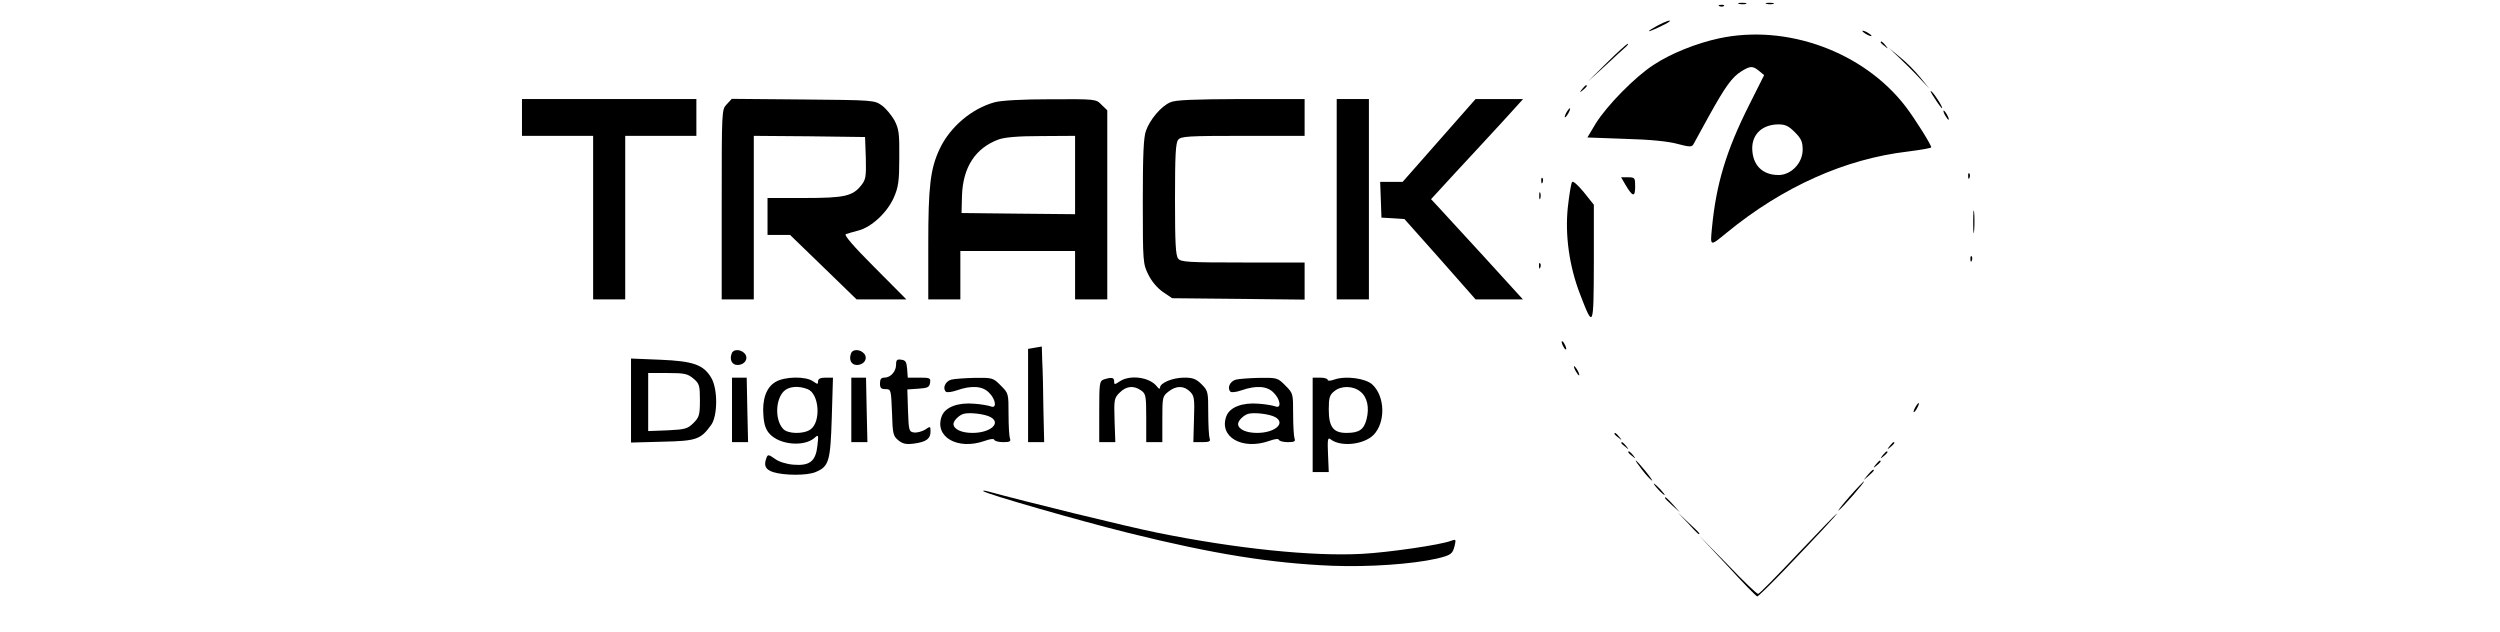 <?xml version="1.0" encoding="UTF-8"?>
<svg xmlns="http://www.w3.org/2000/svg" xmlns:xlink="http://www.w3.org/1999/xlink" width="91px" height="23px" viewBox="0 0 53 23" version="1.1">
<g id="surface1">
<path style=" stroke:none;fill-rule:nonzero;fill:rgb(0%,0%,0%);fill-opacity:1;" d="M 44.305 0.141 C 44.379 0.16 44.496 0.16 44.555 0.141 C 44.605 0.117 44.547 0.102 44.402 0.102 C 44.27 0.102 44.219 0.117 44.305 0.141 Z M 44.305 0.141 "/>
<path style=" stroke:none;fill-rule:nonzero;fill:rgb(0%,0%,0%);fill-opacity:1;" d="M 45.305 0.141 C 45.379 0.16 45.496 0.16 45.555 0.141 C 45.605 0.117 45.547 0.102 45.406 0.102 C 45.273 0.102 45.223 0.117 45.305 0.141 Z M 45.305 0.141 "/>
<path style=" stroke:none;fill-rule:nonzero;fill:rgb(0%,0%,0%);fill-opacity:1;" d="M 43.594 0.227 C 43.652 0.25 43.727 0.242 43.75 0.219 C 43.785 0.191 43.734 0.168 43.645 0.176 C 43.551 0.176 43.527 0.199 43.594 0.227 Z M 43.594 0.227 "/>
<path style=" stroke:none;fill-rule:nonzero;fill:rgb(0%,0%,0%);fill-opacity:1;" d="M 41.336 0.93 C 41.16 1.023 41.02 1.113 41.02 1.133 C 41.02 1.172 41.68 0.863 41.762 0.789 C 41.863 0.695 41.613 0.781 41.336 0.93 Z M 41.336 0.93 "/>
<path style=" stroke:none;fill-rule:nonzero;fill:rgb(0%,0%,0%);fill-opacity:1;" d="M 48.789 1.125 C 48.789 1.148 48.863 1.207 48.957 1.258 C 49.047 1.309 49.125 1.324 49.125 1.309 C 49.125 1.281 49.047 1.223 48.957 1.172 C 48.863 1.125 48.789 1.105 48.789 1.125 Z M 48.789 1.125 "/>
<path style=" stroke:none;fill-rule:nonzero;fill:rgb(0%,0%,0%);fill-opacity:1;" d="M 43.566 1.398 C 42.75 1.574 41.82 1.945 41.188 2.363 C 40.512 2.801 39.492 3.84 39.082 4.5 L 38.781 5.004 L 40.168 5.055 C 41.07 5.078 41.738 5.148 42.062 5.238 C 42.473 5.348 42.574 5.355 42.633 5.266 C 42.664 5.207 42.926 4.734 43.199 4.234 C 43.809 3.137 44.043 2.809 44.395 2.59 C 44.711 2.398 44.797 2.391 45.031 2.582 L 45.215 2.734 L 44.664 3.832 C 43.836 5.48 43.469 6.695 43.316 8.289 C 43.25 8.984 43.234 8.977 43.859 8.465 C 45.898 6.797 48.156 5.785 50.445 5.516 C 50.91 5.457 51.297 5.391 51.297 5.363 C 51.297 5.266 50.695 4.309 50.359 3.871 C 48.832 1.887 46.039 0.863 43.566 1.398 Z M 46.332 4.812 C 46.566 5.047 46.617 5.164 46.617 5.449 C 46.617 5.934 46.199 6.371 45.738 6.371 C 45.137 6.371 44.781 5.992 44.781 5.383 C 44.789 4.871 45.156 4.535 45.73 4.527 C 45.98 4.527 46.109 4.586 46.332 4.812 Z M 46.332 4.812 "/>
<path style=" stroke:none;fill-rule:nonzero;fill:rgb(0%,0%,0%);fill-opacity:1;" d="M 49.457 1.543 C 49.457 1.559 49.523 1.625 49.609 1.684 C 49.734 1.793 49.742 1.785 49.633 1.652 C 49.523 1.516 49.457 1.477 49.457 1.543 Z M 49.457 1.543 "/>
<path style=" stroke:none;fill-rule:nonzero;fill:rgb(0%,0%,0%);fill-opacity:1;" d="M 39.492 2.281 L 38.789 2.977 L 39.426 2.398 C 39.773 2.07 40.117 1.762 40.184 1.703 C 40.25 1.645 40.277 1.594 40.25 1.594 C 40.219 1.594 39.875 1.902 39.492 2.281 Z M 39.492 2.281 "/>
<path style=" stroke:none;fill-rule:nonzero;fill:rgb(0%,0%,0%);fill-opacity:1;" d="M 50.145 2.113 C 50.352 2.312 50.688 2.641 50.879 2.852 L 51.23 3.227 L 50.902 2.824 C 50.727 2.605 50.402 2.273 50.168 2.086 L 49.75 1.742 Z M 50.145 2.113 "/>
<path style=" stroke:none;fill-rule:nonzero;fill:rgb(0%,0%,0%);fill-opacity:1;" d="M 38.59 3.242 C 38.48 3.379 38.488 3.387 38.621 3.277 C 38.754 3.168 38.797 3.102 38.73 3.102 C 38.715 3.102 38.648 3.168 38.59 3.242 Z M 38.59 3.242 "/>
<path style=" stroke:none;fill-rule:nonzero;fill:rgb(0%,0%,0%);fill-opacity:1;" d="M 51.422 3.578 C 51.547 3.781 51.672 3.941 51.688 3.941 C 51.746 3.941 51.43 3.43 51.305 3.328 C 51.238 3.27 51.289 3.387 51.422 3.578 Z M 51.422 3.578 "/>
<path style=" stroke:none;fill-rule:nonzero;fill:rgb(0%,0%,0%);fill-opacity:1;" d="M 0 4.273 L 0 4.945 L 2.59 4.945 L 2.59 10.898 L 3.758 10.898 L 3.758 4.945 L 6.348 4.945 L 6.348 3.605 L 0 3.605 Z M 0 4.273 "/>
<path style=" stroke:none;fill-rule:nonzero;fill:rgb(0%,0%,0%);fill-opacity:1;" d="M 7.453 3.797 C 7.27 3.988 7.27 4 7.27 7.441 L 7.27 10.898 L 8.438 10.898 L 8.438 4.945 L 10.469 4.961 L 12.488 4.988 L 12.516 5.75 C 12.531 6.43 12.516 6.531 12.355 6.738 C 12.039 7.141 11.746 7.207 10.277 7.207 L 8.938 7.207 L 8.938 8.551 L 9.758 8.551 L 10.969 9.723 L 12.18 10.898 L 13.992 10.898 L 12.824 9.723 C 12.07 8.969 11.703 8.543 11.789 8.523 C 11.855 8.5 12.055 8.441 12.246 8.391 C 12.73 8.266 13.301 7.727 13.535 7.191 C 13.699 6.816 13.734 6.605 13.734 5.742 C 13.742 4.852 13.719 4.695 13.559 4.383 C 13.449 4.191 13.25 3.949 13.102 3.84 C 12.824 3.645 12.801 3.645 10.234 3.621 L 7.637 3.598 Z M 7.453 3.797 "/>
<path style=" stroke:none;fill-rule:nonzero;fill:rgb(0%,0%,0%);fill-opacity:1;" d="M 17.203 3.723 C 16.375 3.949 15.582 4.617 15.203 5.422 C 14.863 6.145 14.789 6.789 14.789 8.902 L 14.789 10.898 L 15.957 10.898 L 15.957 9.137 L 20.133 9.137 L 20.133 10.898 L 21.305 10.898 L 21.305 4.016 L 21.094 3.812 C 20.895 3.605 20.887 3.605 19.238 3.613 C 18.211 3.613 17.445 3.656 17.203 3.723 Z M 20.133 6.371 L 20.133 7.797 L 18.07 7.777 L 16 7.754 L 16.016 7.133 C 16.047 6.094 16.5 5.391 17.344 5.078 C 17.57 4.996 18.055 4.953 18.906 4.953 L 20.133 4.945 Z M 20.133 6.371 "/>
<path style=" stroke:none;fill-rule:nonzero;fill:rgb(0%,0%,0%);fill-opacity:1;" d="M 23.602 3.723 C 23.266 3.863 22.859 4.352 22.715 4.754 C 22.625 4.988 22.598 5.641 22.598 7.336 C 22.598 9.547 22.605 9.605 22.801 10 C 22.926 10.25 23.125 10.484 23.332 10.629 L 23.668 10.855 L 26.082 10.879 L 28.488 10.906 L 28.488 9.555 L 26.242 9.555 C 24.254 9.555 23.984 9.539 23.887 9.414 C 23.793 9.305 23.77 8.844 23.77 7.25 C 23.77 5.656 23.793 5.195 23.887 5.086 C 23.984 4.961 24.254 4.945 26.242 4.945 L 28.488 4.945 L 28.488 3.605 L 26.176 3.605 C 24.445 3.613 23.785 3.637 23.602 3.723 Z M 23.602 3.723 "/>
<path style=" stroke:none;fill-rule:nonzero;fill:rgb(0%,0%,0%);fill-opacity:1;" d="M 29.656 7.25 L 29.656 10.898 L 30.828 10.898 L 30.828 3.605 L 29.656 3.605 Z M 29.656 7.25 "/>
<path style=" stroke:none;fill-rule:nonzero;fill:rgb(0%,0%,0%);fill-opacity:1;" d="M 33.383 5.113 L 32.055 6.621 L 31.238 6.621 L 31.262 7.266 L 31.285 7.922 L 31.703 7.945 L 32.121 7.973 L 33.418 9.43 L 34.711 10.898 L 36.434 10.898 L 34.996 9.32 C 34.203 8.457 33.449 7.637 33.324 7.5 L 33.09 7.25 L 33.984 6.277 C 34.477 5.75 35.23 4.93 35.664 4.461 L 36.441 3.605 L 34.711 3.605 Z M 33.383 5.113 "/>
<path style=" stroke:none;fill-rule:nonzero;fill:rgb(0%,0%,0%);fill-opacity:1;" d="M 38.012 4.105 C 37.961 4.199 37.945 4.273 37.961 4.273 C 37.988 4.273 38.047 4.199 38.098 4.105 C 38.145 4.016 38.164 3.941 38.145 3.941 C 38.121 3.941 38.062 4.016 38.012 4.105 Z M 38.012 4.105 "/>
<path style=" stroke:none;fill-rule:nonzero;fill:rgb(0%,0%,0%);fill-opacity:1;" d="M 51.797 4.191 C 51.848 4.281 51.906 4.359 51.93 4.359 C 51.949 4.359 51.93 4.281 51.879 4.191 C 51.832 4.098 51.773 4.023 51.746 4.023 C 51.73 4.023 51.746 4.098 51.797 4.191 Z M 51.797 4.191 "/>
<path style=" stroke:none;fill-rule:nonzero;fill:rgb(0%,0%,0%);fill-opacity:1;" d="M 52.641 6.422 C 52.641 6.512 52.664 6.539 52.691 6.473 C 52.715 6.414 52.707 6.336 52.684 6.312 C 52.656 6.277 52.633 6.328 52.641 6.422 Z M 52.641 6.422 "/>
<path style=" stroke:none;fill-rule:nonzero;fill:rgb(0%,0%,0%);fill-opacity:1;" d="M 37.102 6.59 C 37.102 6.68 37.125 6.707 37.152 6.637 C 37.176 6.578 37.168 6.504 37.145 6.48 C 37.117 6.445 37.094 6.496 37.102 6.59 Z M 37.102 6.59 "/>
<path style=" stroke:none;fill-rule:nonzero;fill:rgb(0%,0%,0%);fill-opacity:1;" d="M 40.16 6.715 C 40.426 7.168 40.52 7.191 40.52 6.797 C 40.52 6.473 40.512 6.453 40.258 6.453 L 40.008 6.453 Z M 40.16 6.715 "/>
<path style=" stroke:none;fill-rule:nonzero;fill:rgb(0%,0%,0%);fill-opacity:1;" d="M 38.223 6.629 C 38.188 6.672 38.121 7.082 38.07 7.535 C 37.961 8.551 38.121 9.691 38.512 10.703 C 39 11.977 39.008 11.953 39.016 9.57 L 39.016 7.453 L 38.648 6.992 C 38.43 6.73 38.254 6.57 38.223 6.629 Z M 38.223 6.629 "/>
<path style=" stroke:none;fill-rule:nonzero;fill:rgb(0%,0%,0%);fill-opacity:1;" d="M 37.027 7.125 C 37.027 7.242 37.043 7.285 37.066 7.227 C 37.086 7.176 37.086 7.074 37.066 7.016 C 37.043 6.965 37.027 7.008 37.027 7.125 Z M 37.027 7.125 "/>
<path style=" stroke:none;fill-rule:nonzero;fill:rgb(0%,0%,0%);fill-opacity:1;" d="M 52.824 8.09 C 52.824 8.457 52.84 8.602 52.859 8.398 C 52.875 8.207 52.875 7.902 52.859 7.727 C 52.84 7.559 52.824 7.719 52.824 8.09 Z M 52.824 8.09 "/>
<path style=" stroke:none;fill-rule:nonzero;fill:rgb(0%,0%,0%);fill-opacity:1;" d="M 52.723 9.438 C 52.723 9.531 52.75 9.555 52.773 9.488 C 52.801 9.43 52.793 9.355 52.766 9.328 C 52.742 9.297 52.715 9.348 52.723 9.438 Z M 52.723 9.438 "/>
<path style=" stroke:none;fill-rule:nonzero;fill:rgb(0%,0%,0%);fill-opacity:1;" d="M 37.02 9.691 C 37.02 9.781 37.043 9.809 37.066 9.738 C 37.094 9.68 37.086 9.605 37.059 9.582 C 37.035 9.547 37.012 9.598 37.02 9.691 Z M 37.02 9.691 "/>
<path style=" stroke:none;fill-rule:nonzero;fill:rgb(0%,0%,0%);fill-opacity:1;" d="M 37.844 12.445 C 37.844 12.488 37.887 12.59 37.93 12.656 C 37.969 12.723 38.012 12.742 38.012 12.699 C 38.012 12.648 37.969 12.555 37.93 12.488 C 37.887 12.422 37.844 12.398 37.844 12.445 Z M 37.844 12.445 "/>
<path style=" stroke:none;fill-rule:nonzero;fill:rgb(0%,0%,0%);fill-opacity:1;" d="M 18.672 12.656 L 18.422 12.699 L 18.422 16.094 L 19.008 16.094 L 18.98 14.902 C 18.973 14.242 18.957 13.461 18.938 13.16 L 18.922 12.613 Z M 18.672 12.656 "/>
<path style=" stroke:none;fill-rule:nonzero;fill:rgb(0%,0%,0%);fill-opacity:1;" d="M 7.637 12.859 C 7.543 13.094 7.645 13.285 7.844 13.285 C 8.113 13.285 8.254 13.051 8.113 12.875 C 7.969 12.707 7.695 12.699 7.637 12.859 Z M 7.637 12.859 "/>
<path style=" stroke:none;fill-rule:nonzero;fill:rgb(0%,0%,0%);fill-opacity:1;" d="M 11.98 12.859 C 11.887 13.094 11.988 13.285 12.188 13.285 C 12.457 13.285 12.598 13.051 12.457 12.875 C 12.312 12.707 12.039 12.699 11.98 12.859 Z M 11.98 12.859 "/>
<path style=" stroke:none;fill-rule:nonzero;fill:rgb(0%,0%,0%);fill-opacity:1;" d="M 3.969 14.586 L 3.969 16.109 L 5.113 16.078 C 6.348 16.051 6.5 16 6.883 15.473 C 7.125 15.145 7.133 14.164 6.891 13.754 C 6.609 13.277 6.242 13.145 5.031 13.094 L 3.969 13.051 Z M 6.242 13.781 C 6.457 13.965 6.477 14.031 6.477 14.574 C 6.477 15.113 6.449 15.188 6.242 15.398 C 6.031 15.605 5.949 15.633 5.305 15.664 L 4.594 15.691 L 4.594 13.578 L 5.297 13.578 C 5.922 13.578 6.031 13.605 6.242 13.781 Z M 6.242 13.781 "/>
<path style=" stroke:none;fill-rule:nonzero;fill:rgb(0%,0%,0%);fill-opacity:1;" d="M 13.617 13.277 C 13.617 13.52 13.418 13.746 13.191 13.746 C 13.074 13.746 13.031 13.805 13.031 13.957 C 13.031 14.125 13.074 14.164 13.234 14.164 C 13.434 14.164 13.434 14.184 13.469 15.012 C 13.492 15.793 13.508 15.867 13.699 16.027 C 13.867 16.16 13.984 16.184 14.277 16.145 C 14.719 16.086 14.871 15.969 14.871 15.707 C 14.871 15.508 14.863 15.508 14.672 15.641 C 14.555 15.707 14.379 15.758 14.27 15.742 C 14.086 15.715 14.078 15.676 14.051 14.945 L 14.027 14.176 L 14.43 14.148 C 14.77 14.125 14.828 14.098 14.855 13.93 C 14.879 13.762 14.855 13.746 14.461 13.746 L 14.043 13.746 L 14.02 13.43 C 14 13.176 13.961 13.109 13.809 13.094 C 13.652 13.066 13.617 13.102 13.617 13.277 Z M 13.617 13.277 "/>
<path style=" stroke:none;fill-rule:nonzero;fill:rgb(0%,0%,0%);fill-opacity:1;" d="M 38.348 13.496 C 38.398 13.586 38.453 13.664 38.48 13.664 C 38.496 13.664 38.48 13.586 38.43 13.496 C 38.379 13.402 38.32 13.328 38.297 13.328 C 38.281 13.328 38.297 13.402 38.348 13.496 Z M 38.348 13.496 "/>
<path style=" stroke:none;fill-rule:nonzero;fill:rgb(0%,0%,0%);fill-opacity:1;" d="M 7.645 14.918 L 7.645 16.094 L 8.23 16.094 L 8.203 14.918 L 8.18 13.746 L 7.645 13.746 Z M 7.645 14.918 "/>
<path style=" stroke:none;fill-rule:nonzero;fill:rgb(0%,0%,0%);fill-opacity:1;" d="M 9.223 13.906 C 8.891 14.105 8.738 14.535 8.789 15.137 C 8.812 15.465 8.879 15.648 9.023 15.801 C 9.391 16.195 10.266 16.27 10.645 15.941 C 10.793 15.809 10.801 15.816 10.754 16.219 C 10.695 16.789 10.477 16.965 9.875 16.914 C 9.609 16.891 9.34 16.805 9.199 16.695 C 8.988 16.547 8.949 16.539 8.906 16.648 C 8.789 16.941 8.855 17.09 9.141 17.184 C 9.531 17.309 10.375 17.316 10.684 17.184 C 11.18 16.98 11.227 16.789 11.277 15.188 L 11.32 13.746 L 11.055 13.746 C 10.859 13.746 10.777 13.789 10.777 13.879 C 10.777 13.996 10.762 13.996 10.594 13.879 C 10.324 13.688 9.551 13.703 9.223 13.906 Z M 10.395 14.164 C 10.82 14.324 10.895 15.355 10.5 15.633 C 10.25 15.809 9.664 15.801 9.5 15.605 C 9.207 15.281 9.223 14.551 9.531 14.242 C 9.707 14.066 10.059 14.031 10.395 14.164 Z M 10.395 14.164 "/>
<path style=" stroke:none;fill-rule:nonzero;fill:rgb(0%,0%,0%);fill-opacity:1;" d="M 11.988 14.918 L 11.988 16.094 L 12.574 16.094 L 12.547 14.918 L 12.523 13.746 L 11.988 13.746 Z M 11.988 14.918 "/>
<path style=" stroke:none;fill-rule:nonzero;fill:rgb(0%,0%,0%);fill-opacity:1;" d="M 15.621 13.82 C 15.414 13.879 15.297 14.125 15.43 14.258 C 15.465 14.293 15.648 14.273 15.832 14.207 C 16.359 14.023 16.766 14.047 17 14.293 C 17.25 14.535 17.293 14.887 17.066 14.793 C 16.984 14.762 16.707 14.711 16.457 14.695 C 15.863 14.645 15.406 14.82 15.281 15.145 C 14.996 15.902 15.855 16.395 16.836 16.051 C 17.035 15.977 17.176 15.961 17.191 16.008 C 17.211 16.059 17.359 16.094 17.52 16.094 C 17.754 16.094 17.805 16.066 17.762 15.961 C 17.734 15.883 17.711 15.488 17.711 15.07 C 17.711 14.324 17.711 14.316 17.426 14.031 C 17.152 13.754 17.125 13.746 16.492 13.754 C 16.125 13.762 15.738 13.789 15.621 13.82 Z M 17.051 15.18 C 17.461 15.398 17.051 15.758 16.398 15.758 C 16 15.758 15.707 15.625 15.707 15.43 C 15.707 15.312 15.914 15.105 16.082 15.062 C 16.301 15.004 16.852 15.07 17.051 15.18 Z M 17.051 15.18 "/>
<path style=" stroke:none;fill-rule:nonzero;fill:rgb(0%,0%,0%);fill-opacity:1;" d="M 21.18 13.812 C 21.02 13.871 21.012 13.949 21.012 14.988 L 21.012 16.094 L 21.598 16.094 L 21.57 15.297 C 21.547 14.543 21.555 14.492 21.754 14.293 C 21.996 14.047 22.273 14.023 22.539 14.215 C 22.707 14.332 22.723 14.41 22.723 15.223 L 22.723 16.094 L 23.309 16.094 L 23.309 15.262 C 23.309 14.457 23.316 14.426 23.527 14.258 C 23.809 14.031 24.094 14.031 24.32 14.258 C 24.469 14.41 24.488 14.508 24.461 15.262 L 24.438 16.094 L 24.762 16.094 C 25.02 16.094 25.07 16.066 25.031 15.961 C 25.004 15.883 24.98 15.473 24.98 15.027 C 24.98 14.266 24.973 14.223 24.738 13.988 C 24.535 13.789 24.418 13.746 24.102 13.746 C 23.691 13.746 23.227 13.938 23.227 14.105 C 23.215 14.176 23.184 14.156 23.117 14.074 C 22.859 13.73 22.141 13.629 21.762 13.879 C 21.57 14.008 21.555 14.008 21.555 13.879 C 21.555 13.738 21.461 13.723 21.18 13.812 Z M 21.18 13.812 "/>
<path style=" stroke:none;fill-rule:nonzero;fill:rgb(0%,0%,0%);fill-opacity:1;" d="M 25.98 13.82 C 25.773 13.879 25.656 14.125 25.789 14.258 C 25.824 14.293 26.008 14.273 26.191 14.207 C 26.719 14.023 27.125 14.047 27.359 14.293 C 27.609 14.535 27.652 14.887 27.426 14.793 C 27.344 14.762 27.066 14.711 26.816 14.695 C 26.223 14.645 25.766 14.82 25.641 15.145 C 25.355 15.902 26.215 16.395 27.195 16.051 C 27.395 15.977 27.535 15.961 27.551 16.008 C 27.57 16.059 27.719 16.094 27.879 16.094 C 28.113 16.094 28.164 16.066 28.121 15.961 C 28.094 15.883 28.07 15.488 28.07 15.07 C 28.07 14.324 28.07 14.316 27.785 14.031 C 27.512 13.754 27.484 13.746 26.852 13.754 C 26.484 13.762 26.098 13.789 25.98 13.82 Z M 27.41 15.18 C 27.82 15.398 27.41 15.758 26.758 15.758 C 26.359 15.758 26.066 15.625 26.066 15.43 C 26.066 15.312 26.273 15.105 26.441 15.062 C 26.66 15.004 27.211 15.07 27.41 15.18 Z M 27.41 15.18 "/>
<path style=" stroke:none;fill-rule:nonzero;fill:rgb(0%,0%,0%);fill-opacity:1;" d="M 28.781 15.465 L 28.781 17.184 L 29.367 17.184 L 29.34 16.539 C 29.316 16.008 29.332 15.91 29.426 15.984 C 29.785 16.277 30.629 16.195 30.996 15.832 C 31.438 15.379 31.422 14.434 30.953 13.996 C 30.711 13.773 29.992 13.672 29.582 13.812 C 29.426 13.871 29.324 13.871 29.324 13.82 C 29.324 13.781 29.199 13.746 29.055 13.746 L 28.781 13.746 Z M 30.512 14.25 C 30.77 14.449 30.852 14.836 30.742 15.262 C 30.645 15.641 30.469 15.758 30.008 15.758 C 29.531 15.758 29.367 15.539 29.367 14.902 C 29.367 14.477 29.398 14.375 29.566 14.242 C 29.816 14.031 30.25 14.039 30.512 14.25 Z M 30.512 14.25 "/>
<path style=" stroke:none;fill-rule:nonzero;fill:rgb(0%,0%,0%);fill-opacity:1;" d="M 50.711 14.836 C 50.66 14.93 50.645 15.004 50.66 15.004 C 50.688 15.004 50.746 14.93 50.793 14.836 C 50.844 14.742 50.859 14.668 50.844 14.668 C 50.82 14.668 50.762 14.742 50.711 14.836 Z M 50.711 14.836 "/>
<path style=" stroke:none;fill-rule:nonzero;fill:rgb(0%,0%,0%);fill-opacity:1;" d="M 39.766 15.793 C 39.766 15.809 39.832 15.875 39.918 15.934 C 40.043 16.043 40.051 16.035 39.941 15.902 C 39.832 15.766 39.766 15.723 39.766 15.793 Z M 39.766 15.793 "/>
<path style=" stroke:none;fill-rule:nonzero;fill:rgb(0%,0%,0%);fill-opacity:1;" d="M 40.016 16.125 C 40.016 16.145 40.086 16.211 40.168 16.27 C 40.293 16.379 40.301 16.371 40.191 16.234 C 40.086 16.102 40.016 16.059 40.016 16.125 Z M 40.016 16.125 "/>
<path style=" stroke:none;fill-rule:nonzero;fill:rgb(0%,0%,0%);fill-opacity:1;" d="M 49.785 16.234 C 49.676 16.371 49.684 16.379 49.816 16.27 C 49.949 16.16 49.992 16.094 49.926 16.094 C 49.91 16.094 49.844 16.16 49.785 16.234 Z M 49.785 16.234 "/>
<path style=" stroke:none;fill-rule:nonzero;fill:rgb(0%,0%,0%);fill-opacity:1;" d="M 40.27 16.461 C 40.27 16.48 40.336 16.547 40.418 16.605 C 40.543 16.715 40.551 16.707 40.445 16.57 C 40.336 16.438 40.27 16.395 40.27 16.461 Z M 40.27 16.461 "/>
<path style=" stroke:none;fill-rule:nonzero;fill:rgb(0%,0%,0%);fill-opacity:1;" d="M 49.531 16.57 C 49.426 16.707 49.434 16.715 49.566 16.605 C 49.699 16.496 49.742 16.43 49.676 16.43 C 49.66 16.43 49.59 16.496 49.531 16.57 Z M 49.531 16.57 "/>
<path style=" stroke:none;fill-rule:nonzero;fill:rgb(0%,0%,0%);fill-opacity:1;" d="M 40.77 17.098 C 40.91 17.285 41.078 17.461 41.129 17.492 C 41.18 17.527 41.078 17.375 40.902 17.156 C 40.727 16.941 40.57 16.766 40.543 16.766 C 40.52 16.766 40.629 16.914 40.77 17.098 Z M 40.77 17.098 "/>
<path style=" stroke:none;fill-rule:nonzero;fill:rgb(0%,0%,0%);fill-opacity:1;" d="M 49.281 16.906 C 49.172 17.039 49.184 17.051 49.316 16.941 C 49.449 16.832 49.492 16.766 49.426 16.766 C 49.406 16.766 49.34 16.832 49.281 16.906 Z M 49.281 16.906 "/>
<path style=" stroke:none;fill-rule:nonzero;fill:rgb(0%,0%,0%);fill-opacity:1;" d="M 48.988 17.285 L 48.832 17.477 L 49.023 17.316 C 49.125 17.227 49.207 17.141 49.207 17.125 C 49.207 17.059 49.141 17.109 48.988 17.285 Z M 48.988 17.285 "/>
<path style=" stroke:none;fill-rule:nonzero;fill:rgb(0%,0%,0%);fill-opacity:1;" d="M 48.32 18.078 C 48.047 18.391 47.871 18.617 47.922 18.582 C 48.047 18.508 48.906 17.52 48.848 17.52 C 48.832 17.52 48.59 17.77 48.32 18.078 Z M 48.32 18.078 "/>
<path style=" stroke:none;fill-rule:nonzero;fill:rgb(0%,0%,0%);fill-opacity:1;" d="M 41.355 17.812 C 41.461 17.93 41.57 18.02 41.59 18.02 C 41.613 18.02 41.547 17.93 41.438 17.812 C 41.328 17.695 41.219 17.602 41.203 17.602 C 41.18 17.602 41.246 17.695 41.355 17.812 Z M 41.355 17.812 "/>
<path style=" stroke:none;fill-rule:nonzero;fill:rgb(0%,0%,0%);fill-opacity:1;" d="M 16.793 17.879 C 16.875 17.973 20.309 18.961 22.09 19.402 C 25.137 20.16 27.285 20.504 29.492 20.594 C 30.836 20.645 32.398 20.535 33.285 20.336 C 33.828 20.207 33.875 20.168 33.953 19.848 C 34.004 19.629 33.992 19.621 33.809 19.688 C 33.441 19.832 31.547 20.109 30.578 20.16 C 28.781 20.258 26.008 19.973 23.148 19.395 C 22.016 19.168 18.297 18.254 16.961 17.887 C 16.844 17.852 16.766 17.852 16.793 17.879 Z M 16.793 17.879 "/>
<path style=" stroke:none;fill-rule:nonzero;fill:rgb(0%,0%,0%);fill-opacity:1;" d="M 41.605 18.129 C 41.605 18.148 41.73 18.266 41.879 18.406 L 42.148 18.648 L 41.906 18.375 C 41.672 18.121 41.605 18.062 41.605 18.129 Z M 41.605 18.129 "/>
<path style=" stroke:none;fill-rule:nonzero;fill:rgb(0%,0%,0%);fill-opacity:1;" d="M 42.441 19.043 C 42.781 19.422 42.859 19.488 42.859 19.422 C 42.859 19.402 42.684 19.227 42.465 19.027 L 42.062 18.648 Z M 42.441 19.043 "/>
<path style=" stroke:none;fill-rule:nonzero;fill:rgb(0%,0%,0%);fill-opacity:1;" d="M 46.449 20.148 C 45.691 20.953 45.039 21.617 44.996 21.617 C 44.953 21.625 44.453 21.148 43.887 20.551 L 42.84 19.488 L 43.879 20.594 C 44.438 21.207 44.93 21.711 44.965 21.711 C 44.996 21.711 45.457 21.266 45.973 20.727 C 47.285 19.355 47.902 18.691 47.863 18.691 C 47.844 18.691 47.211 19.344 46.449 20.148 Z M 46.449 20.148 "/>
</g>
</svg>
